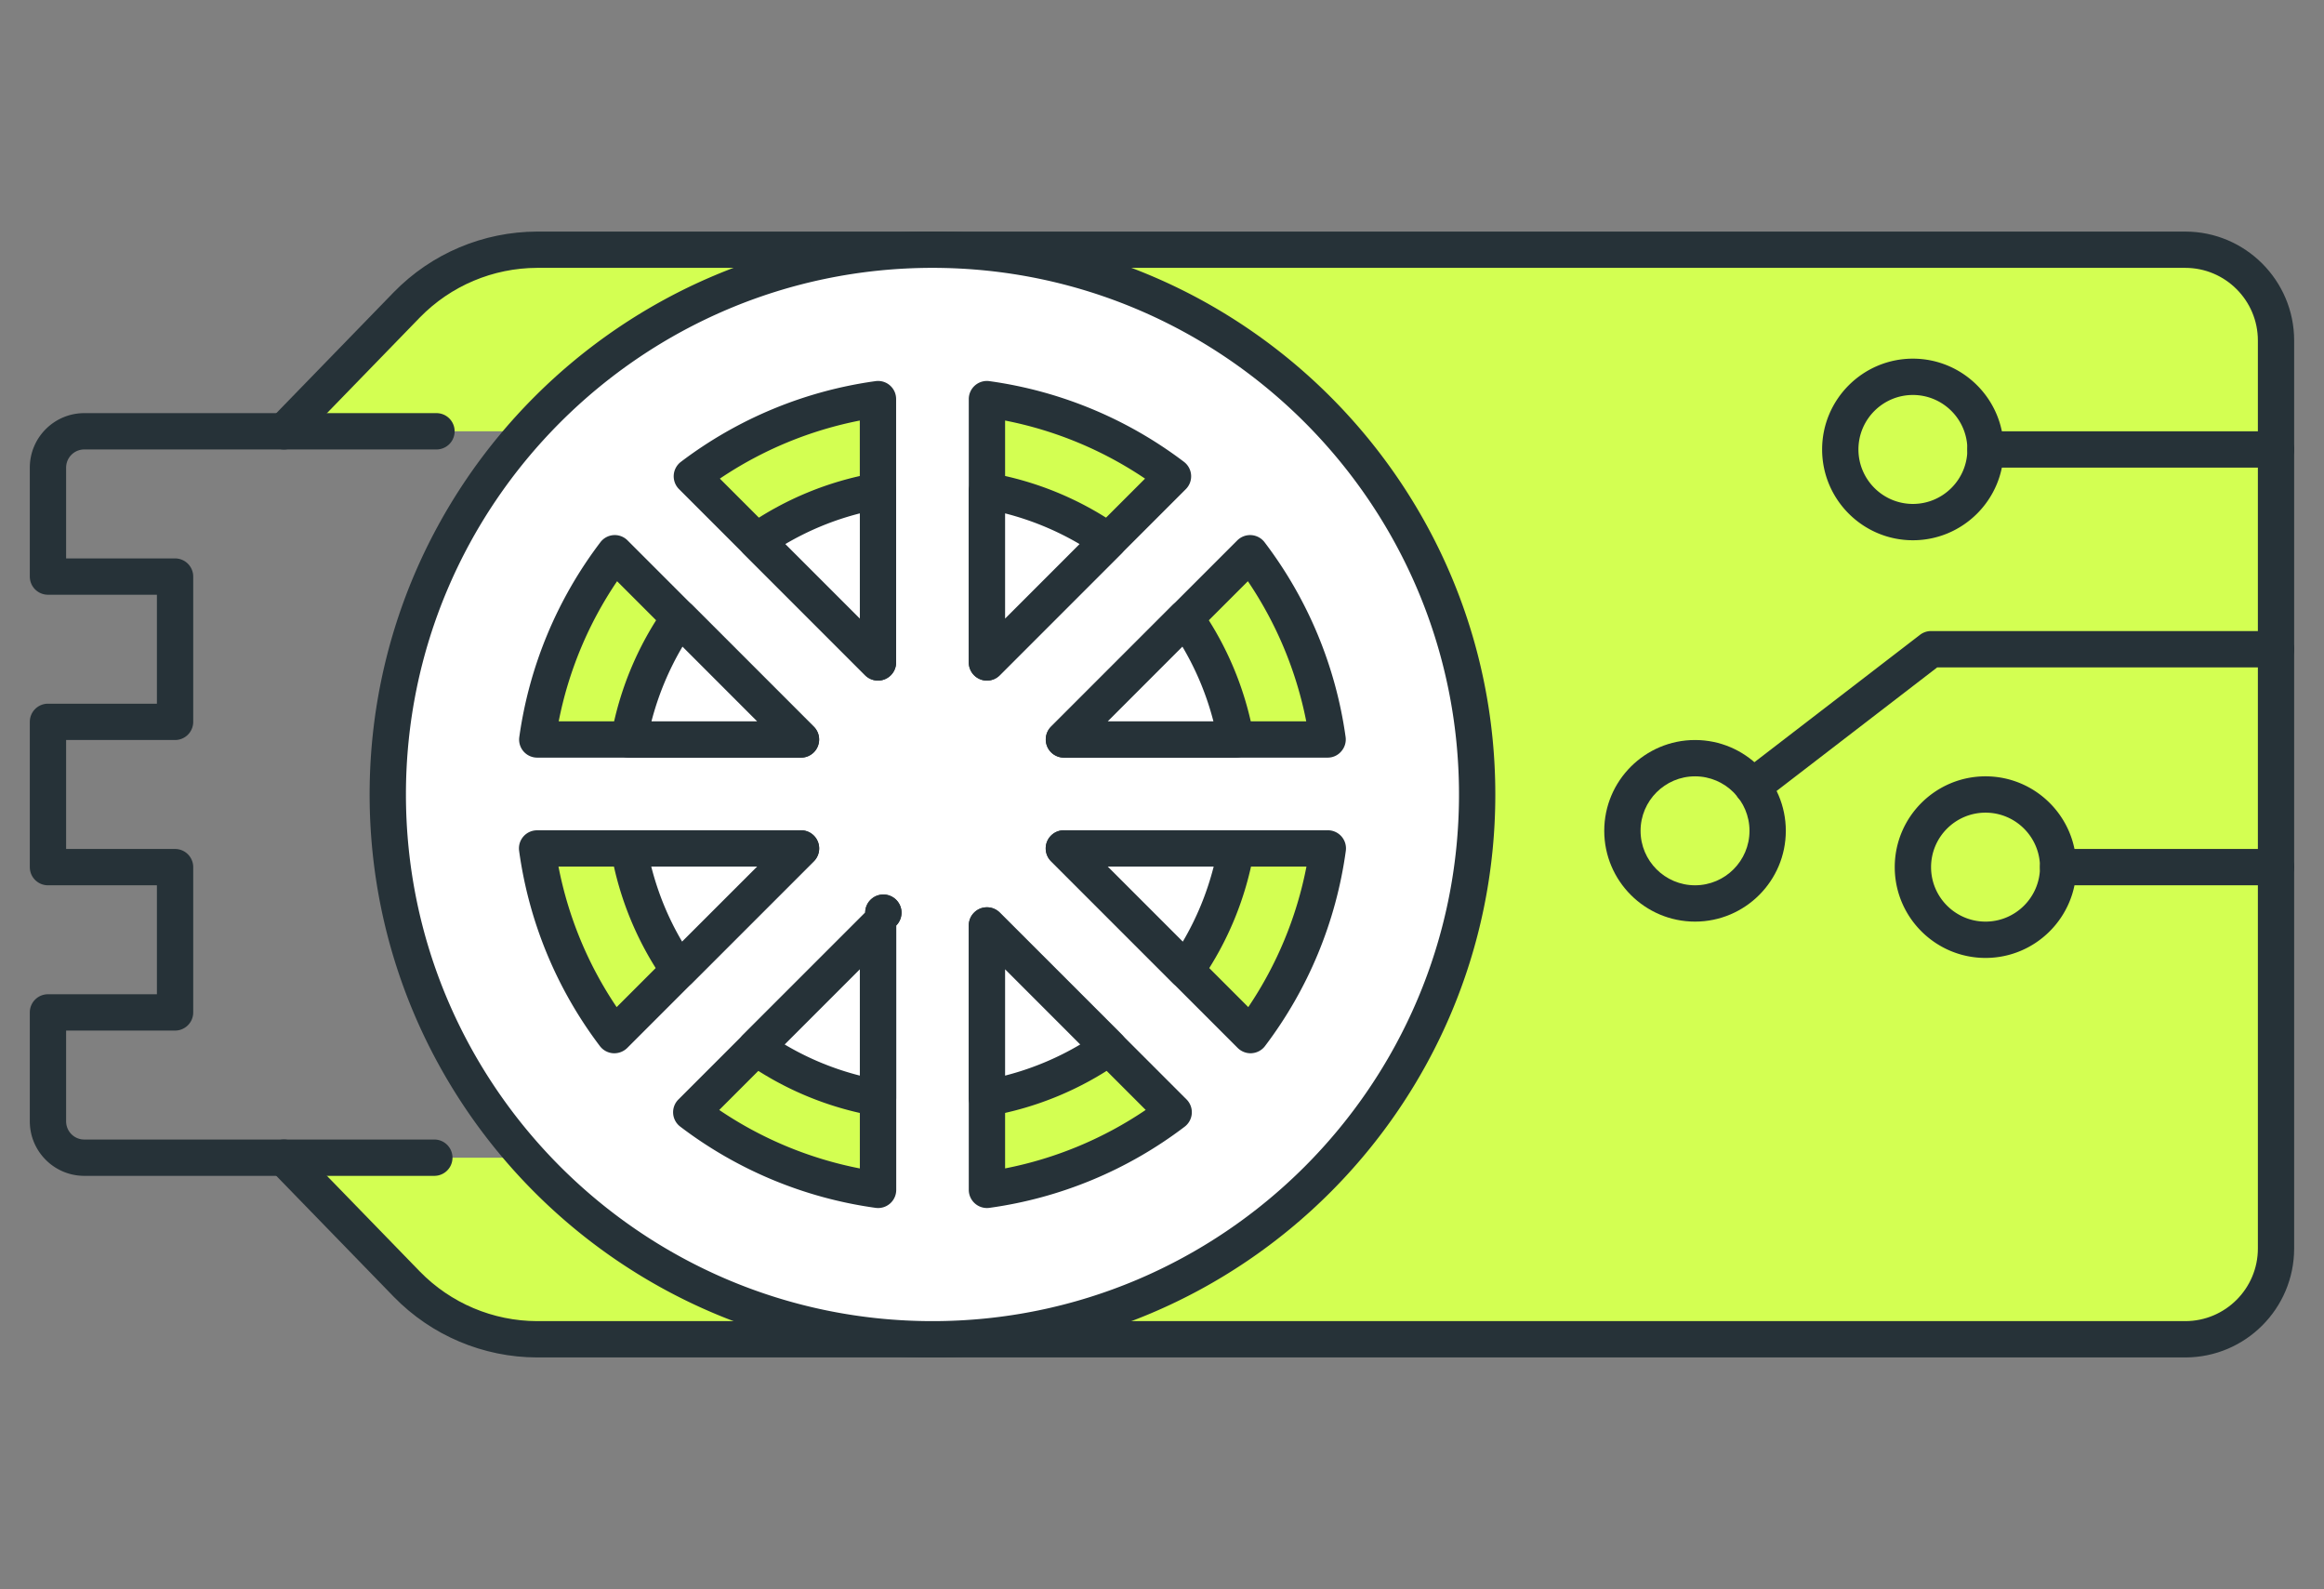 <?xml version="1.0" encoding="UTF-8" standalone="no"?>
<svg
   class="svg-icon"
   style="overflow:hidden;fill:currentColor"
   viewBox="0 0 1024 700"
   version="1.1"
   id="svg39"
   sodipodi:docname="gpu.svg"
   inkscape:version="1.3.2 (091e20ef0f, 2023-11-25, custom)"
   width="1024"
   height="700"
   xmlns:inkscape="http://www.inkscape.org/namespaces/inkscape"
   xmlns:sodipodi="http://sodipodi.sourceforge.net/DTD/sodipodi-0.dtd"
   xmlns="http://www.w3.org/2000/svg"
   xmlns:svg="http://www.w3.org/2000/svg">
  <rect x="0" y="0" width="1024" height="700" fill="#808080" stroke="none"/>
  <defs
     id="defs39" />
  <sodipodi:namedview
     id="namedview39"
     pagecolor="#ffffff"
     bordercolor="#000000"
     borderopacity="0.25"
     inkscape:showpageshadow="2"
     inkscape:pageopacity="0.0"
     inkscape:pagecheckerboard="0"
     inkscape:deskcolor="#d1d1d1"
     inkscape:zoom="0.9860184"
     inkscape:cx="661.75236"
     inkscape:cy="449.78877"
     inkscape:window-width="2556"
     inkscape:window-height="1569"
     inkscape:window-x="0"
     inkscape:window-y="27"
     inkscape:window-maximized="1"
     inkscape:current-layer="svg39">
    <inkscape:page
       x="0"
       y="0"
       width="1024"
       height="700"
       id="page39"
       margin="257.129 0 188.018"
       bleed="0" />
  </sodipodi:namedview>
  <g
     id="g1"
     transform="translate(0.766,46.403)">
    <path
       d="m 962.098,63.597 h -726.192 c -21.617,10e-4 -42.313,8.751 -57.376,24.256 l -54.16,55.744 h 107.184 c -38.096,42.48 -61.472,98.448 -61.472,160 0,61.552 23.376,117.52 61.472,160 h -107.184 l 54.144,55.744 c 15.07,15.504 35.771,24.253 57.392,24.256 h 398.176 328 c 22.091,0 40,-17.909 40,-40 V 103.597 c 0.01,-22.089 -17.895,-40 -39.984,-40 z"
       fill="#ff5252"
       id="path1"
       sodipodi:nodetypes="sccccsccccccscs"
       style="fill:#d3ff52;fill-opacity:1" />
    <path
       d="m 956.098,551.597 h -720.192 c -23.768,-0.052 -46.517,-9.664 -63.12,-26.672 l -54.16,-55.744 c -3.08,-3.172 -3.004,-8.24 0.168,-11.32 3.172,-3.08 8.24,-3.004 11.32,0.168 l 54.144,55.744 c 13.585,13.918 32.199,21.783 51.648,21.824 h 720.192 c 4.418,0 8,3.582 8,8 0,4.418 -3.582,8 -8,8 z m 6,0 h -8 c -4.418,0 -8,-3.582 -8,-8 0,-4.418 3.582,-8 8,-8 h 8 c 17.648,0 32,-14.352 32,-32 V 103.597 c 0,-17.648 -14.352,-32 -32,-32 h -726.192 c -19.447,0.048 -38.059,7.912 -51.648,21.824 l -54.144,55.76 c -3.08,3.172 -8.148,3.248 -11.32,0.168 -3.172,-3.08 -3.248,-8.148 -0.168,-11.32 l 54.144,-55.744 c 16.603,-17.008 39.352,-26.62 63.12,-26.672 h 726.192 c 26.464,0 48,21.536 48,48 v 400 c -0.026,26.49 -21.494,47.958 -47.984,47.984 z"
       fill="#263238"
       id="path2"
       sodipodi:nodetypes="scccscccssscssssssscccscccsscc" />
    <path
       d="M 1002.098,159.597 H 874.098 a 8,8 0 0 1 0,-16 h 128 a 8,8 0 0 1 0,16 z"
       fill="#263238"
       id="path3" />
    <path
       d="m 842.098,191.597 c -22.048,0 -40,-17.936 -40,-40 0,-22.064 17.952,-40 40,-40 22.048,0 40,17.936 40,40 0,22.064 -17.952,40 -40,40 z m 0,-64 c -13.232,0 -24,10.768 -24,24 0,13.232 10.768,24 24,24 13.232,0 24,-10.768 24,-24 0,-13.232 -10.768,-24 -24,-24 z m 160,216 h -96 a 8,8 0 0 1 0,-16 h 96 a 8,8 0 0 1 0,16 z"
       fill="#263238"
       id="path4" />
    <path
       d="m 874.098,375.597 c -22.048,0 -40,-17.936 -40,-40 0,-22.064 17.952,-40 40,-40 22.048,0 40,17.936 40,40 0,22.064 -17.952,40 -40,40 z m 0,-64 c -13.232,0 -24,10.768 -24,24 0,13.232 10.768,24 24,24 13.232,0 24,-10.768 24,-24 0,-13.232 -10.768,-24 -24,-24 z m -102.704,-3.472 a 8,8 0 0 1 -4.88,-14.336 l 78.704,-60.528 a 8,8 0 0 1 4.88,-1.664 h 152 a 8,8 0 0 1 0,16 H 852.818 l -76.544,58.88 a 8.048,8.048 0 0 1 -4.88,1.648 z"
       fill="#263238"
       id="path5" />
    <path
       d="m 746.098,359.597 c -22.048,0 -40,-17.936 -40,-40 0,-22.064 17.952,-40 40,-40 22.048,0 40,17.936 40,40 0,22.064 -17.952,40 -40,40 z m 0,-64 c -13.232,0 -24,10.768 -24,24 0,13.232 10.768,24 24,24 13.232,0 24,-10.768 24,-24 0,-13.232 -10.768,-24 -24,-24 z"
       fill="#263238"
       id="path6"
       sodipodi:nodetypes="ssssssssss" />
    <path
       d="m 410.098,63.597 c -132.336,0 -240,107.664 -240,240 0,132.336 107.664,240 240,240 132.336,0 240,-107.664 240,-240 0,-132.336 -107.664,-240 -240,-240 z m 174.128,215.76 h -116.192 l 82.032,-82.032 a 175.008,175.008 0 0 1 34.16,82.032 z m -150.128,-149.92 a 174.912,174.912 0 0 1 82,34 l -82,82 z m -48,115.984 -82,-82 a 174.912,174.912 0 0 1 82,-34 z m 0,232.336 a 174.976,174.976 0 0 1 -82.272,-34.192 l 82.272,-82.272 z m 48,-116.464 82.272,82.272 a 174.896,174.896 0 0 1 -82.272,34.192 z m -163.968,-163.968 82.032,82.032 h -116.192 a 174.688,174.688 0 0 1 34.16,-82.032 z m -34.24,130.032 h 116.272 l -82.224,82.224 a 174.608,174.608 0 0 1 -34.048,-82.224 z m 314.368,82.24 -82.224,-82.24 h 116.272 a 175.056,175.056 0 0 1 -34.048,82.24 z"
       fill="#ffffff"
       id="path7" />
    <path
       d="m 410.098,551.597 c -136.752,0 -248,-111.248 -248,-248 0,-136.752 111.248,-248 248,-248 136.752,0 248,111.248 248,248 0,136.752 -111.248,248 -248,248 z m 0,-480 c -127.92,0 -232,104.08 -232,232 0,127.92 104.08,232 232,232 127.92,0 232,-104.08 232,-232 0,-127.92 -104.08,-232 -232,-232 z m 24,414.176 a 8.016,8.016 0 0 1 -8,-8 v -116.464 a 8,8 0 0 1 13.664,-5.664 l 82.272,82.272 a 8,8 0 0 1 -0.8,12.016 183.52,183.52 0 0 1 -86.016,35.76 9.44,9.44 0 0 1 -1.12,0.08 z m 8,-105.168 v 87.712 a 167.936,167.936 0 0 0 61.952,-25.76 z m -56,105.168 a 8.496,8.496 0 0 1 -1.088,-0.08 183.68,183.68 0 0 1 -86.016,-35.76 7.936,7.936 0 0 1 -0.8,-12.016 l 82.272,-82.272 a 8,8 0 1 1 13.664,5.664 v 116.464 a 7.984,7.984 0 0 1 -8.032,8 z m -69.952,-43.2 a 167.664,167.664 0 0 0 61.952,25.76 v -87.712 z m -46.224,-24.976 -0.544,-0.016 a 8,8 0 0 1 -5.824,-3.152 183.744,183.744 0 0 1 -35.584,-85.984 7.968,7.968 0 0 1 7.92,-9.072 h 116.272 a 8,8 0 0 1 5.664,13.664 l -82.24,82.24 a 8.16,8.16 0 0 1 -5.664,2.32 z m -24.608,-82.24 c 4.272,22.096 12.992,43.2 25.632,61.904 l 61.904,-61.904 z m 304.944,82.24 a 8.112,8.112 0 0 1 -5.664,-2.336 l -82.224,-82.24 a 7.984,7.984 0 0 1 5.664,-13.664 h 116.272 a 7.984,7.984 0 0 1 7.92,9.072 183.6,183.6 0 0 1 -35.6,85.984 7.952,7.952 0 0 1 -5.824,3.152 c -0.176,0.032 -0.368,0.032 -0.544,0.032 z m -62.912,-82.24 61.904,61.904 a 167.68,167.68 0 0 0 25.632,-61.904 z m 96.88,-48 h -116.192 a 8,8 0 0 1 -5.664,-13.664 l 82.032,-82.032 a 8,8 0 0 1 12.016,0.8 183.472,183.472 0 0 1 35.712,85.776 7.936,7.936 0 0 1 -1.888,6.336 7.808,7.808 0 0 1 -6.016,2.784 z m -96.88,-16 h 87.44 a 168.048,168.048 0 0 0 -25.712,-61.712 z m -135.184,16 h -116.192 a 7.952,7.952 0 0 1 -7.92,-9.088 183.808,183.808 0 0 1 35.712,-85.776 7.936,7.936 0 0 1 12.016,-0.8 l 82.032,82.032 a 7.984,7.984 0 0 1 -5.648,13.632 z m -106.752,-16 h 87.44 l -61.712,-61.712 a 167.52,167.52 0 0 0 -25.728,61.712 z m 140.688,-17.936 a 8.064,8.064 0 0 1 -5.664,-2.336 l -82,-82 a 7.984,7.984 0 0 1 0.816,-12.032 183.584,183.584 0 0 1 85.744,-35.552 7.952,7.952 0 0 1 9.088,7.92 v 116 a 8,8 0 0 1 -7.984,8 z m -69.68,-88.976 61.664,61.664 v -87.248 a 168.08,168.08 0 0 0 -61.664,25.584 z m 117.68,88.976 a 8,8 0 0 1 -8,-8 V 129.421 a 7.984,7.984 0 0 1 9.088,-7.92 183.472,183.472 0 0 1 85.728,35.552 8,8 0 0 1 0.816,12.032 l -82,82 a 7.936,7.936 0 0 1 -5.632,2.336 z m 8,-114.56 v 87.248 l 61.664,-61.664 a 167.84,167.84 0 0 0 -61.664,-25.584 z"
       fill="#263238"
       id="path8" />
    <path
       d="m 543.81,279.357 a 135.088,135.088 0 0 0 -22.24,-53.536 l -53.536,53.536 z"
       fill="#ffffff"
       id="path9" />
    <path
       d="m 543.81,287.357 h -75.776 a 8,8 0 0 1 -5.664,-13.664 l 53.536,-53.552 a 8.384,8.384 0 0 1 6.352,-2.32 8.032,8.032 0 0 1 5.856,3.392 142.448,142.448 0 0 1 23.552,56.704 8.048,8.048 0 0 1 -7.856,9.44 z m -56.464,-16 h 46.544 a 126.368,126.368 0 0 0 -13.664,-32.896 z"
       fill="#263238"
       id="path10" />
    <path
       d="m 352.162,279.357 -53.536,-53.536 a 135.04,135.04 0 0 0 -22.24,53.536 z"
       fill="#ffffff"
       id="path11" />
    <path
       d="m 352.162,287.357 h -75.792 a 7.952,7.952 0 0 1 -7.872,-9.424 142.448,142.448 0 0 1 23.568,-56.704 8.032,8.032 0 0 1 5.856,-3.392 8.32,8.32 0 0 1 6.352,2.32 l 53.536,53.552 a 7.984,7.984 0 0 1 -5.648,13.648 z m -65.872,-16 h 46.544 l -32.88,-32.896 a 127.152,127.152 0 0 0 -13.664,32.896 z"
       fill="#263238"
       id="path12" />
    <path
       d="m 468.034,327.357 53.744,53.744 a 134.864,134.864 0 0 0 22.112,-53.744 z"
       fill="#ffffff"
       id="path13" />
    <path
       d="m 521.762,389.101 a 8.112,8.112 0 0 1 -5.664,-2.336 l -53.728,-53.728 a 7.984,7.984 0 0 1 5.664,-13.664 h 75.856 a 7.952,7.952 0 0 1 7.872,9.392 142.176,142.176 0 0 1 -23.424,56.912 8,8 0 0 1 -5.856,3.408 z m -34.416,-53.744 33.056,33.056 a 126.24,126.24 0 0 0 13.6,-33.056 z"
       fill="#263238"
       id="path14" />
    <path
       d="m 487.602,191.917 a 135.216,135.216 0 0 0 -53.504,-22.08 v 75.584 z"
       fill="#ffffff"
       id="path15" />
    <path
       d="m 434.098,253.421 a 8,8 0 0 1 -8,-8 v -75.584 a 8.016,8.016 0 0 1 9.408,-7.872 142.24,142.24 0 0 1 56.672,23.392 7.952,7.952 0 0 1 1.072,12.208 l -53.504,53.504 a 7.952,7.952 0 0 1 -5.648,2.352 z m 8,-73.664 v 46.352 l 32.816,-32.832 a 126.432,126.432 0 0 0 -32.816,-13.52 z"
       fill="#263238"
       id="path16" />
    <path
       d="m 434.098,361.293 v 76.048 a 135.04,135.04 0 0 0 53.776,-22.288 z"
       fill="#ffffff"
       id="path17" />
    <path
       d="m 434.098,445.341 a 8.048,8.048 0 0 1 -8,-8 v -76.048 a 8,8 0 0 1 13.664,-5.664 l 53.776,53.76 a 8.016,8.016 0 0 1 -1.056,12.208 142.64,142.64 0 0 1 -56.96,23.6 7.408,7.408 0 0 1 -1.424,0.144 z m 8,-64.736 v 46.832 a 126.624,126.624 0 0 0 33.104,-13.712 z"
       fill="#263238"
       id="path18" />
    <path
       d="m 332.594,191.917 53.504,53.504 v -75.584 a 135.12,135.12 0 0 0 -53.504,22.08 z"
       fill="#ffffff"
       id="path19" />
    <path
       d="m 386.098,253.421 a 8.064,8.064 0 0 1 -5.664,-2.336 l -53.504,-53.504 a 8.016,8.016 0 0 1 1.072,-12.208 141.936,141.936 0 0 1 56.672,-23.392 8,8 0 0 1 9.408,7.872 v 75.584 a 8,8 0 0 1 -7.984,7.984 z m -40.832,-60.144 32.832,32.832 v -46.352 a 125.664,125.664 0 0 0 -32.832,13.52 z"
       fill="#263238"
       id="path20" />
    <path
       d="m 352.162,327.357 h -75.856 a 135.28,135.28 0 0 0 22.112,53.744 z"
       fill="#ffffff"
       id="path21" />
    <path
       d="m 298.418,389.101 a 7.968,7.968 0 0 1 -6.56,-3.44 142.32,142.32 0 0 1 -23.424,-56.912 7.968,7.968 0 0 1 7.872,-9.392 h 75.856 a 8,8 0 0 1 5.664,13.664 l -53.744,53.728 a 8.064,8.064 0 0 1 -5.664,2.352 z m -12.224,-53.744 c 2.96,11.664 7.504,22.736 13.584,33.04 l 33.056,-33.04 z"
       fill="#263238"
       id="path22" />
    <path
       d="m 332.322,415.069 a 135.28,135.28 0 0 0 53.776,22.288 v -76.048 z"
       fill="#ffffff"
       id="path23" />
    <path
       d="m 386.098,445.341 a 8.384,8.384 0 0 1 -1.408,-0.128 141.84,141.84 0 0 1 -56.96,-23.616 7.936,7.936 0 0 1 -1.056,-12.192 l 53.776,-53.76 a 8,8 0 1 1 13.664,5.664 v 76.048 a 8.016,8.016 0 0 1 -8.016,7.984 z m -41.12,-31.616 c 10.336,6.144 21.408,10.72 33.12,13.712 v -46.832 z m -154.368,57.872 H 36.37 c -13.232,0 -24,-10.768 -24,-24 v -48 a 8,8 0 0 1 8,-8 h 48 v -48 h -48 a 8,8 0 0 1 -8,-8 v -64 a 8,8 0 0 1 8,-8 h 48 v -48 h -48 a 8,8 0 0 1 -8,-8 v -48 c 0,-13.232 10.768,-24 24,-24 H 191.554 a 8,8 0 0 1 0,16 H 36.37 a 8,8 0 0 0 -8,8 v 40 h 48 a 8,8 0 0 1 8,8 v 64 a 8,8 0 0 1 -8,8 h -48 v 48 h 48 a 8,8 0 0 1 8,8 v 64 a 8,8 0 0 1 -8,8 h -48 v 40 a 8,8 0 0 0 8,8 H 190.61 a 8,8 0 0 1 0,16 z"
       fill="#263238"
       id="path24" />
  </g>
</svg>
